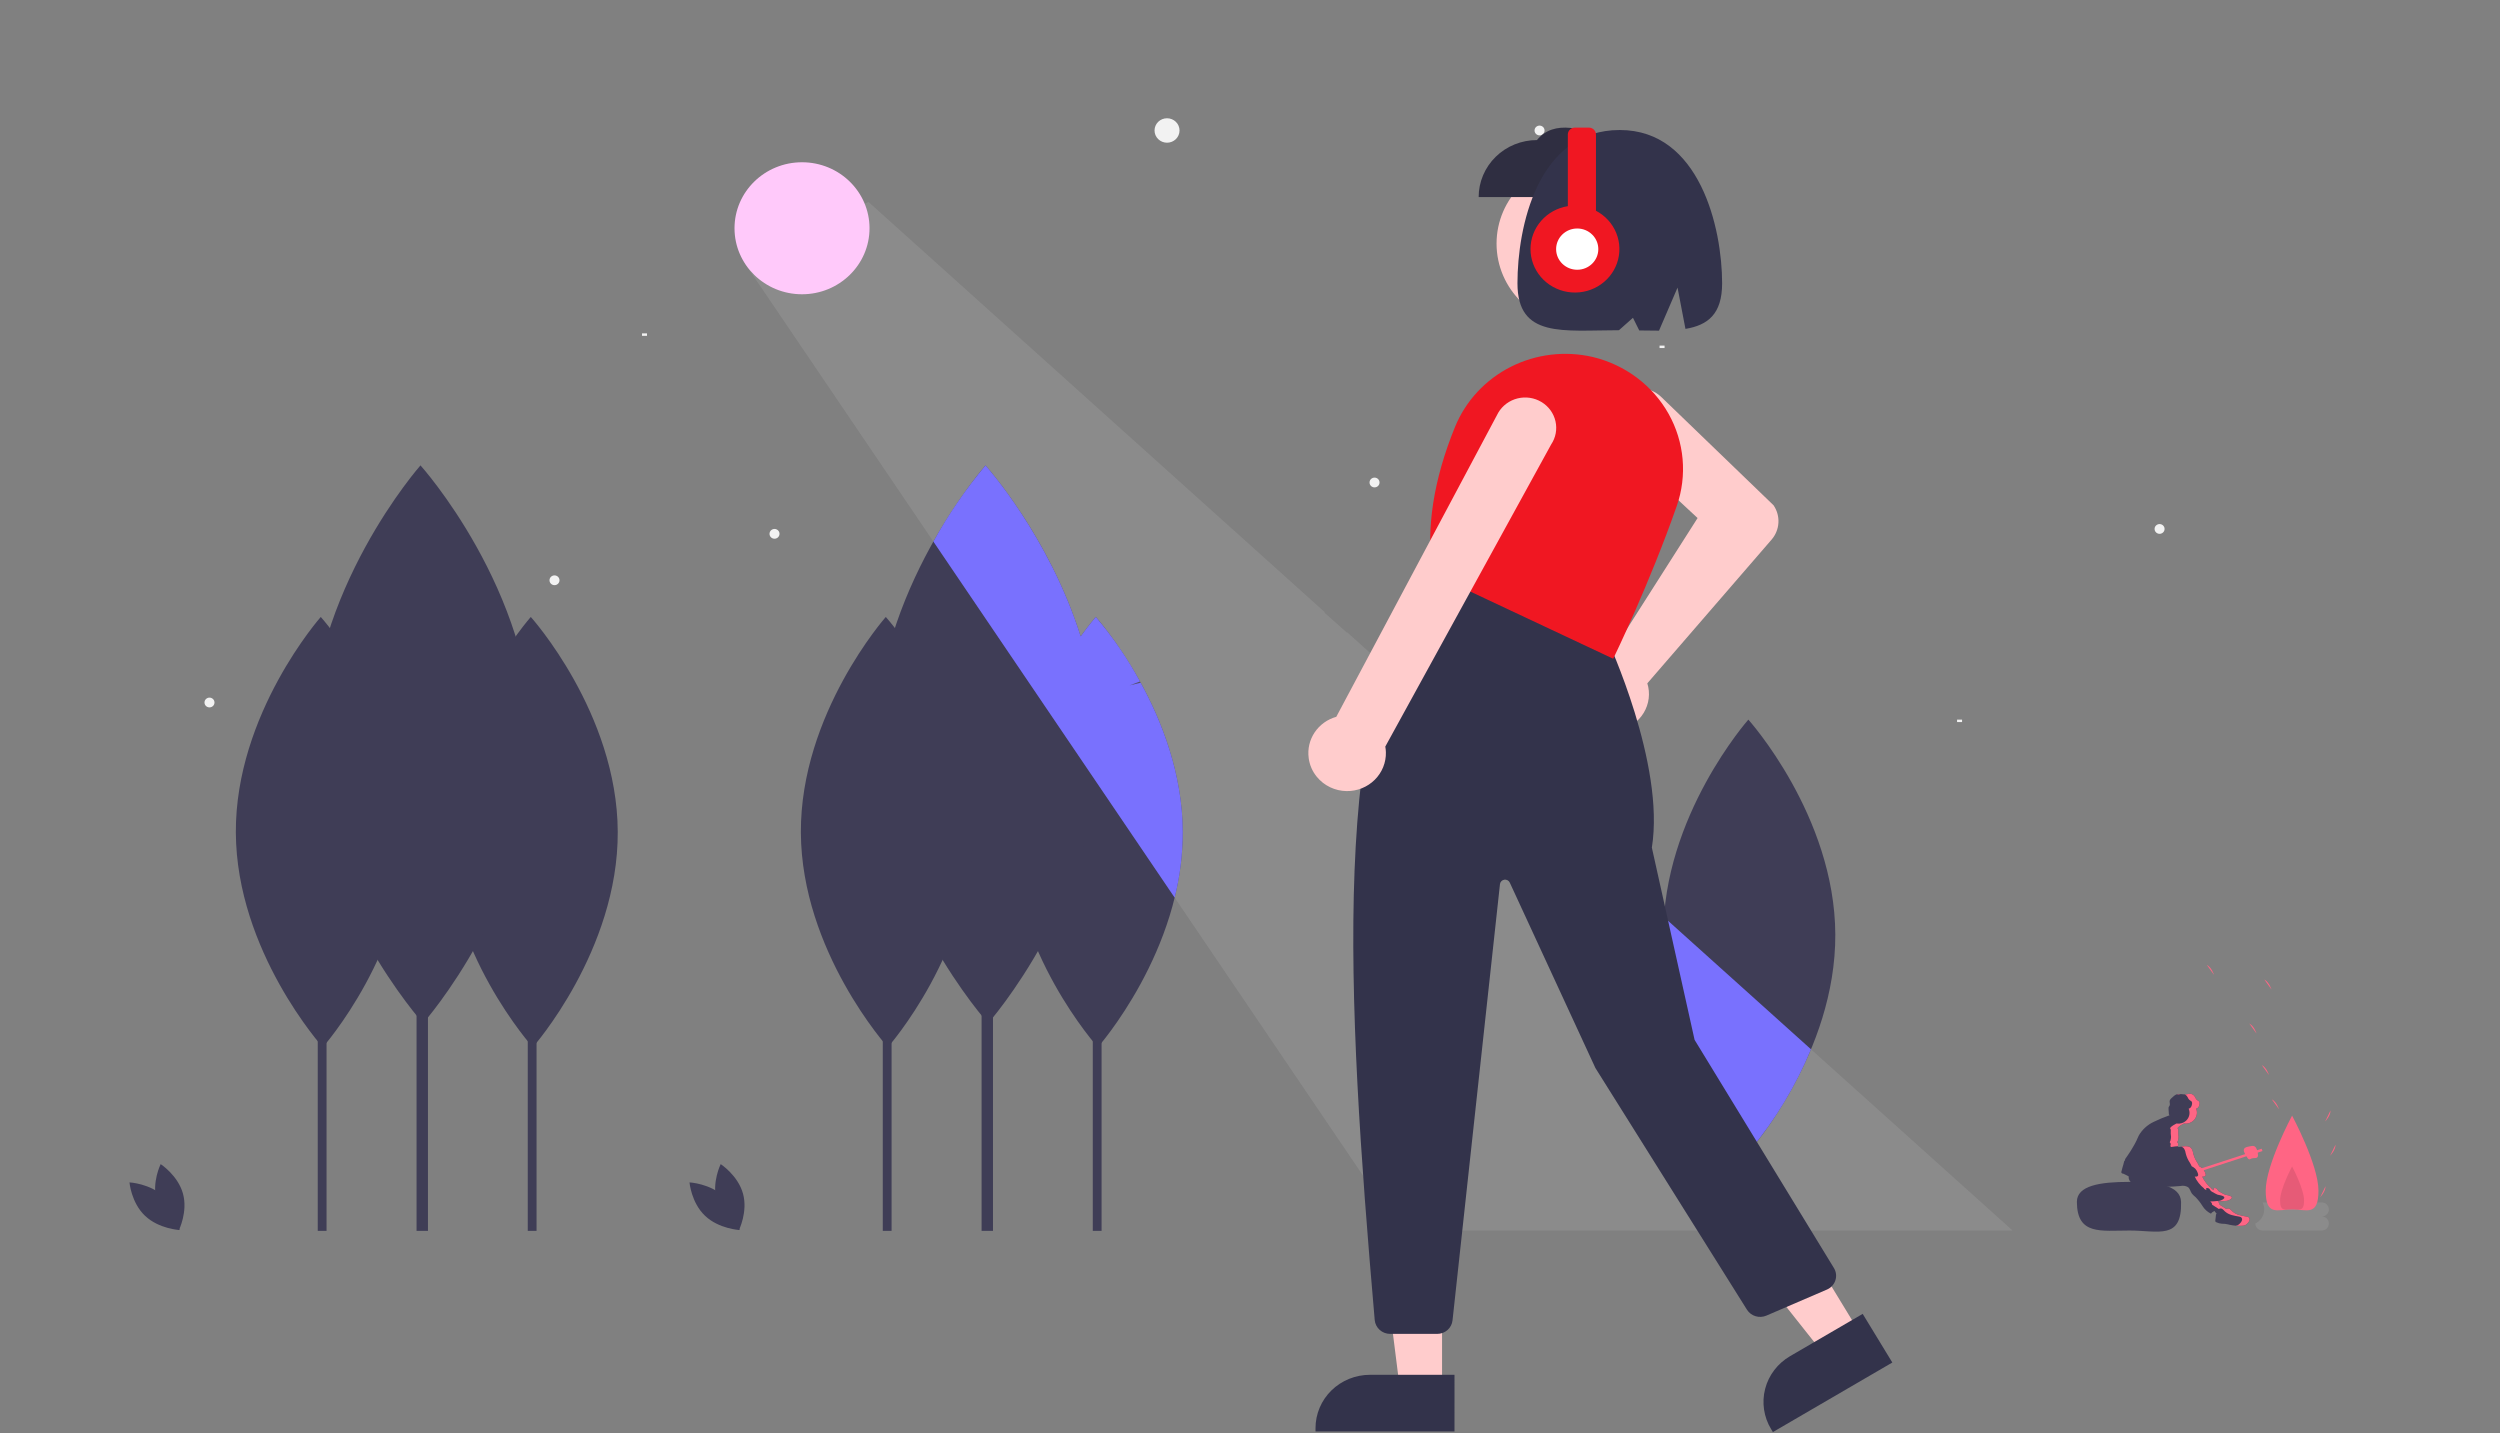 <svg width="375" height="215" viewBox="0 0 375 215" fill="none" xmlns="http://www.w3.org/2000/svg">
<rect x="0" y="0" width="375" height="215" fill="#808080" stroke="none"/>
<g clip-path="url(#clip0)">
<path d="M175.055 21.406C176.09 21.406 176.93 20.585 176.93 19.572C176.93 18.56 176.09 17.739 175.055 17.739C174.019 17.739 173.18 18.56 173.18 19.572C173.18 20.585 174.019 21.406 175.055 21.406Z" fill="#F2F2F2"/>
<path d="M116.177 80.809C116.591 80.809 116.927 80.48 116.927 80.075C116.927 79.67 116.591 79.342 116.177 79.342C115.763 79.342 115.427 79.67 115.427 80.075C115.427 80.48 115.763 80.809 116.177 80.809Z" fill="#F2F2F2"/>
<path d="M226.807 115.277C227.221 115.277 227.557 114.949 227.557 114.543C227.557 114.138 227.221 113.81 226.807 113.81C226.393 113.81 226.057 114.138 226.057 114.543C226.057 114.949 226.393 115.277 226.807 115.277Z" fill="#F2F2F2"/>
<path d="M31.423 106.11C31.837 106.11 32.173 105.781 32.173 105.376C32.173 104.971 31.837 104.643 31.423 104.643C31.009 104.643 30.673 104.971 30.673 105.376C30.673 105.781 31.009 106.11 31.423 106.11Z" fill="#F2F2F2"/>
<path d="M323.937 80.075C324.351 80.075 324.687 79.747 324.687 79.342C324.687 78.937 324.351 78.609 323.937 78.609C323.522 78.609 323.187 78.937 323.187 79.342C323.187 79.747 323.522 80.075 323.937 80.075Z" fill="#F2F2F2"/>
<path d="M83.175 87.776C83.59 87.776 83.925 87.447 83.925 87.042C83.925 86.637 83.59 86.309 83.175 86.309C82.761 86.309 82.425 86.637 82.425 87.042C82.425 87.447 82.761 87.776 83.175 87.776Z" fill="#F2F2F2"/>
<path d="M206.181 73.108C206.595 73.108 206.931 72.78 206.931 72.375C206.931 71.97 206.595 71.641 206.181 71.641C205.767 71.641 205.431 71.97 205.431 72.375C205.431 72.78 205.767 73.108 206.181 73.108Z" fill="#F2F2F2"/>
<path d="M230.932 20.306C231.346 20.306 231.682 19.977 231.682 19.572C231.682 19.167 231.346 18.839 230.932 18.839C230.518 18.839 230.182 19.167 230.182 19.572C230.182 19.977 230.518 20.306 230.932 20.306Z" fill="#F2F2F2"/>
<path d="M74.925 106.11H74.175V106.476H74.925V106.11Z" fill="#F2F2F2"/>
<path d="M97.051 50.007H96.301V50.374H97.051V50.007Z" fill="#F2F2F2"/>
<path d="M151.054 91.809H150.304V92.176H151.054V91.809Z" fill="#F2F2F2"/>
<path d="M294.31 107.943H293.56V108.31H294.31V107.943Z" fill="#F2F2F2"/>
<path d="M249.683 51.84H248.933V52.207H249.683V51.84Z" fill="#F2F2F2"/>
<path d="M80.483 133.661H79.164V184.631H80.483V133.661Z" fill="#3F3D56"/>
<path d="M92.662 124.756C92.746 142.579 79.922 157.085 79.922 157.085C79.922 157.085 66.961 142.695 66.877 124.872C66.793 107.049 79.618 92.543 79.618 92.543C79.618 92.543 92.578 106.933 92.662 124.756Z" fill="#3F3D56"/>
<path d="M64.194 118.551H62.483V184.631H64.194V118.551Z" fill="#3F3D56"/>
<path d="M79.984 111.571C80.093 134.678 63.467 153.485 63.467 153.485C63.467 153.485 46.664 134.829 46.555 111.722C46.446 88.615 63.072 69.808 63.072 69.808C63.072 69.808 79.875 88.464 79.984 111.571Z" fill="#3F3D56"/>
<path d="M263.117 133.661H261.797V184.631H263.117V133.661Z" fill="#6C63FF"/>
<path d="M275.296 140.157C275.38 157.98 262.556 172.486 262.556 172.486C262.556 172.486 249.595 158.096 249.511 140.273C249.427 122.45 262.252 107.943 262.252 107.943C262.252 107.943 275.212 122.334 275.296 140.157Z" fill="#3F3D56"/>
<path d="M48.982 133.661H47.662V184.631H48.982V133.661Z" fill="#3F3D56"/>
<path d="M61.161 124.756C61.245 142.579 48.42 157.085 48.42 157.085C48.42 157.085 35.46 142.695 35.376 124.872C35.292 107.049 48.116 92.543 48.116 92.543C48.116 92.543 61.077 106.933 61.161 124.756Z" fill="#3F3D56"/>
<path d="M165.237 133.661H163.917V184.631H165.237V133.661Z" fill="#3F3D56"/>
<path d="M177.416 124.756C177.5 142.579 164.676 157.085 164.676 157.085C164.676 157.085 151.715 142.695 151.631 124.872C151.547 107.049 164.372 92.543 164.372 92.543C164.372 92.543 177.332 106.933 177.416 124.756Z" fill="#3F3D56"/>
<path d="M148.948 118.551H147.237V184.631H148.948V118.551Z" fill="#3F3D56"/>
<path d="M164.738 111.571C164.847 134.678 148.22 153.485 148.22 153.485C148.22 153.485 131.418 134.829 131.309 111.722C131.2 88.615 147.826 69.808 147.826 69.808C147.826 69.808 164.629 88.464 164.738 111.571Z" fill="#3F3D56"/>
<path d="M133.736 133.661H132.416V184.631H133.736V133.661Z" fill="#3F3D56"/>
<path d="M145.915 124.756C145.999 142.579 133.174 157.085 133.174 157.085C133.174 157.085 120.214 142.695 120.13 124.872C120.046 107.049 132.87 92.543 132.87 92.543C132.87 92.543 145.831 106.933 145.915 124.756Z" fill="#3F3D56"/>
<path d="M271.65 157.398L249.597 137.572C249.538 138.462 249.507 139.363 249.511 140.273C249.595 158.096 262.556 172.486 262.556 172.486C266.329 167.921 269.394 162.837 271.65 157.398Z" fill="#6C63FF"/>
<path d="M107.498 180.085C108.253 182.815 110.841 184.507 110.841 184.507C110.841 184.507 112.204 181.77 111.449 179.039C110.693 176.309 108.105 174.617 108.105 174.617C108.105 174.617 106.742 177.354 107.498 180.085Z" fill="#3F3D56"/>
<path d="M108.608 179.498C110.681 181.471 110.934 184.505 110.934 184.505C110.934 184.505 107.826 184.339 105.753 182.365C103.68 180.392 103.426 177.358 103.426 177.358C103.426 177.358 106.534 177.524 108.608 179.498Z" fill="#3F3D56"/>
<path d="M214.003 180.085C214.758 182.815 217.346 184.507 217.346 184.507C217.346 184.507 218.709 181.77 217.954 179.039C217.198 176.309 214.61 174.617 214.61 174.617C214.61 174.617 213.247 177.354 214.003 180.085Z" fill="#6C63FF"/>
<path d="M215.113 179.498C217.186 181.471 217.439 184.505 217.439 184.505C217.439 184.505 214.331 184.339 212.258 182.365C210.184 180.392 209.931 177.358 209.931 177.358C209.931 177.358 213.039 177.524 215.113 179.498Z" fill="#6C63FF"/>
<path d="M23.494 180.085C24.249 182.815 26.837 184.507 26.837 184.507C26.837 184.507 28.2 181.77 27.445 179.039C26.689 176.309 24.101 174.617 24.101 174.617C24.101 174.617 22.738 177.354 23.494 180.085Z" fill="#3F3D56"/>
<path d="M24.604 179.498C26.677 181.471 26.93 184.505 26.93 184.505C26.93 184.505 23.822 184.339 21.749 182.365C19.676 180.392 19.422 177.358 19.422 177.358C19.422 177.358 22.531 177.524 24.604 179.498Z" fill="#3F3D56"/>
<path d="M140.008 81.235L176.201 134.647C177.009 131.409 177.418 128.089 177.417 124.756C177.376 116.065 174.273 108.191 171.104 102.403L169.43 102.81L171.004 102.222C169.139 98.782 166.916 95.538 164.372 92.543C164.372 92.543 163.449 93.588 162.1 95.459C157.345 80.378 147.826 69.808 147.826 69.808C144.855 73.366 142.237 77.192 140.008 81.235Z" fill="#6C63FF"/>
<path opacity="0.1" d="M348.249 182.47C348.535 182.47 348.81 182.359 349.012 182.161C349.215 181.963 349.328 181.694 349.328 181.415C349.328 181.135 349.215 180.866 349.012 180.669C348.81 180.471 348.535 180.359 348.249 180.359H339.376C339.662 180.919 339.71 181.567 339.507 182.161C339.305 182.754 338.87 183.245 338.297 183.525C338.297 183.805 338.411 184.073 338.613 184.271C338.816 184.469 339.09 184.58 339.376 184.58H348.249C348.535 184.58 348.81 184.469 349.012 184.271C349.215 184.073 349.328 183.805 349.328 183.525C349.328 183.245 349.215 182.977 349.012 182.779C348.81 182.581 348.535 182.47 348.249 182.47Z" fill="#F2F2F2"/>
<path d="M327.16 180.293C327.312 186.047 323.752 184.58 319.437 184.58C315.121 184.58 311.561 185.313 311.532 180.293C311.518 177.82 315.056 177.282 319.372 177.282C323.687 177.282 327.095 177.821 327.16 180.293Z" fill="#3F3D56"/>
<path d="M337.257 182.567C337.187 182.53 337.111 182.506 337.033 182.496C336.641 182.435 336.253 182.354 335.871 182.253C335.486 182.151 335.133 181.959 334.842 181.694C334.733 181.569 334.612 181.455 334.479 181.354C334.412 181.305 334.332 181.275 334.248 181.269C334.164 181.264 334.081 181.282 334.007 181.321C333.992 181.333 333.978 181.346 333.965 181.36C333.912 181.325 333.858 181.291 333.804 181.256C333.519 181.072 333.232 180.891 332.944 180.711L332.932 180.704C332.94 180.659 332.94 180.614 332.933 180.57C332.882 180.424 332.781 180.3 332.646 180.221C333.018 180.218 333.392 180.185 333.761 180.146C334.114 180.152 334.454 180.022 334.709 179.784C334.747 179.743 334.77 179.69 334.775 179.635C334.775 179.521 334.655 179.446 334.547 179.403C334.404 179.346 334.255 179.303 334.102 179.275C333.996 179.26 333.89 179.239 333.787 179.21C333.694 179.178 333.605 179.136 333.521 179.088C333.338 178.989 333.154 178.89 332.971 178.792C332.893 178.755 332.821 178.706 332.758 178.647C332.665 178.551 332.624 178.414 332.528 178.319C332.441 178.232 332.086 178.117 332.036 178.296C332.015 178.367 332.092 178.445 332.101 178.524C331.979 178.449 331.851 178.381 331.721 178.32C331.728 178.304 331.737 178.289 331.743 178.273C331.135 177.796 330.652 177.184 330.333 176.488C330.388 176.489 330.442 176.493 330.497 176.492C330.59 176.501 330.683 176.479 330.761 176.429C330.793 176.401 330.819 176.365 330.835 176.325C330.851 176.286 330.858 176.243 330.855 176.2C330.848 176.115 330.826 176.032 330.791 175.954C330.714 175.719 330.59 175.501 330.426 175.313C330.268 175.164 330.088 175.039 329.892 174.942L329.86 174.924C329.847 174.885 329.834 174.845 329.818 174.806C329.7 174.565 329.566 174.332 329.417 174.108C329.208 173.733 329.054 173.331 328.959 172.914C328.924 172.66 328.824 172.419 328.669 172.212C328.383 171.903 327.892 171.911 327.469 171.958C327.228 171.984 326.987 172.02 326.747 172.056C326.745 172.05 326.745 172.044 326.742 172.038C326.712 171.983 326.693 171.922 326.687 171.86C326.693 171.809 326.704 171.759 326.721 171.71C326.734 171.65 326.731 171.587 326.713 171.528C326.694 171.469 326.661 171.416 326.616 171.373C326.606 171.363 326.596 171.353 326.586 171.342C326.613 171.281 326.637 171.22 326.659 171.158C326.679 171.135 326.694 171.108 326.703 171.08C326.712 171.051 326.715 171.021 326.712 170.991C326.755 170.84 326.778 170.685 326.78 170.529C326.731 170.184 326.718 169.835 326.742 169.487C326.73 169.401 326.698 169.319 326.649 169.247C326.64 169.235 326.625 169.23 326.615 169.219C326.688 169.125 326.773 169.039 326.867 168.964C327.052 168.824 327.249 168.702 327.457 168.598C327.507 168.571 327.577 168.552 327.624 168.521C327.697 168.533 327.771 168.541 327.845 168.543C328.12 168.545 328.391 168.481 328.634 168.356C328.878 168.232 329.087 168.051 329.242 167.829C329.398 167.608 329.496 167.353 329.527 167.086C329.559 166.819 329.523 166.548 329.423 166.298C329.499 166.28 329.571 166.247 329.634 166.202C329.697 166.156 329.75 166.099 329.79 166.033C329.873 165.893 329.922 165.737 329.935 165.576C329.948 165.514 329.948 165.451 329.936 165.389C329.924 165.327 329.9 165.268 329.864 165.215C329.801 165.155 329.728 165.106 329.649 165.068C329.54 165.001 329.449 164.911 329.382 164.803C329.334 164.727 329.3 164.643 329.258 164.564C329.187 164.417 329.076 164.292 328.938 164.203C328.8 164.113 328.639 164.062 328.474 164.056C328.316 164.075 328.16 164.106 328.007 164.147C327.482 164.237 326.911 163.965 326.424 164.177C326.304 164.234 326.193 164.306 326.093 164.393C325.956 164.503 325.824 164.62 325.698 164.742C325.588 164.834 325.505 164.952 325.457 165.085C325.391 165.328 325.548 165.6 325.448 165.831C325.413 165.897 325.373 165.96 325.326 166.019C325.215 166.177 325.335 166.796 325.323 166.987C325.309 167.081 325.333 167.176 325.391 167.252C325.405 167.267 325.422 167.279 325.44 167.289C324.623 167.574 323.824 167.906 323.048 168.283C322.115 168.724 321.341 169.431 320.828 170.311C320.696 170.562 320.596 170.828 320.476 171.085C320.317 171.429 320.125 171.756 319.933 172.082C319.698 172.481 319.464 172.88 319.193 173.255C319.038 173.454 318.895 173.662 318.764 173.876C318.761 173.908 318.76 173.939 318.761 173.971C318.767 174 318.764 174.031 318.753 174.059C318.741 174.075 318.726 174.089 318.708 174.099C318.69 174.108 318.671 174.114 318.65 174.116L318.644 174.132C318.583 174.325 318.532 174.521 318.492 174.719C318.412 175.034 318.284 175.338 318.235 175.659C318.207 175.7 318.191 175.747 318.19 175.796C318.188 175.845 318.202 175.893 318.228 175.935C318.255 175.976 318.293 176.009 318.339 176.029C318.384 176.05 318.435 176.057 318.485 176.049C318.766 176.171 319.036 176.314 319.306 176.458C319.302 176.478 319.296 176.496 319.293 176.516C319.284 176.72 319.335 176.923 319.439 177.1C319.542 177.278 319.695 177.423 319.88 177.519C320.252 177.705 320.66 177.813 321.077 177.837C321.239 177.856 321.402 177.865 321.564 177.881C321.8 178.009 322.052 178.109 322.313 178.178C322.371 178.194 322.43 178.203 322.489 178.205C322.568 178.199 322.646 178.177 322.715 178.139C322.784 178.1 322.844 178.047 322.89 177.984C324.284 178.059 325.683 178.031 327.073 177.9C327.458 177.813 327.862 177.874 328.202 178.071C328.503 178.311 328.564 178.736 328.788 179.046C328.951 179.238 329.134 179.412 329.333 179.566C329.731 179.977 330.082 180.429 330.381 180.912C330.683 181.401 331.12 181.796 331.643 182.051C331.737 181.905 331.873 181.789 332.034 181.718C332.076 181.694 332.116 181.666 332.157 181.639C332.212 181.727 332.276 181.809 332.348 181.883C332.402 181.94 332.456 182 332.506 182.062C332.504 182.062 332.503 182.061 332.501 182.062C332.428 182.073 332.404 182.162 332.395 182.234C332.363 182.509 332.331 182.784 332.299 183.059C332.288 183.113 332.291 183.169 332.31 183.222C332.345 183.278 332.398 183.322 332.462 183.345C332.723 183.467 333.005 183.54 333.294 183.559C333.439 183.569 333.585 183.565 333.73 183.578C333.968 183.608 334.204 183.654 334.435 183.715C335.065 183.856 335.713 183.905 336.358 183.862C336.491 183.859 336.623 183.835 336.748 183.79C336.896 183.721 337.027 183.621 337.133 183.499C337.267 183.374 337.367 183.218 337.423 183.045C337.448 182.958 337.446 182.866 337.417 182.78C337.387 182.695 337.331 182.62 337.257 182.567Z" fill="#3F3D56"/>
<path d="M326.882 164.147C326.944 164.136 327.005 164.119 327.067 164.104C326.869 164.08 326.669 164.099 326.48 164.159C326.614 164.171 326.749 164.167 326.882 164.147Z" fill="#FF6584"/>
<path d="M328.133 164.564C328.175 164.643 328.209 164.727 328.257 164.803C328.323 164.911 328.415 165.001 328.524 165.068C328.603 165.106 328.676 165.155 328.739 165.215C328.775 165.268 328.799 165.327 328.811 165.389C328.823 165.451 328.823 165.514 328.81 165.576C328.797 165.737 328.748 165.893 328.665 166.033C328.625 166.099 328.572 166.156 328.509 166.202C328.446 166.247 328.374 166.28 328.298 166.298C328.413 166.565 328.453 166.857 328.413 167.144C328.374 167.432 328.256 167.703 328.072 167.93C327.888 168.158 327.645 168.332 327.368 168.436C327.092 168.54 326.791 168.57 326.499 168.521C326.451 168.552 326.382 168.571 326.332 168.598C326.124 168.702 325.927 168.824 325.742 168.964C325.648 169.039 325.563 169.125 325.49 169.219C325.5 169.23 325.515 169.235 325.524 169.246C325.573 169.319 325.605 169.401 325.617 169.487C325.593 169.835 325.606 170.184 325.655 170.529C325.653 170.685 325.63 170.841 325.587 170.991C325.59 171.021 325.587 171.051 325.578 171.08C325.569 171.108 325.554 171.135 325.534 171.158C325.512 171.22 325.487 171.281 325.461 171.342C325.471 171.353 325.481 171.363 325.491 171.373C325.536 171.416 325.569 171.469 325.588 171.528C325.606 171.587 325.609 171.65 325.596 171.71C325.579 171.759 325.568 171.809 325.562 171.86C325.568 171.922 325.587 171.983 325.617 172.038C325.62 172.044 325.62 172.05 325.622 172.056C325.862 172.02 326.102 171.984 326.344 171.958C326.463 171.944 326.582 171.937 326.702 171.935C326.693 171.911 326.688 171.886 326.687 171.86C326.693 171.809 326.704 171.759 326.721 171.71C326.734 171.65 326.731 171.587 326.713 171.528C326.694 171.469 326.661 171.416 326.616 171.373C326.606 171.363 326.596 171.353 326.586 171.342C326.613 171.281 326.637 171.22 326.659 171.158C326.679 171.135 326.694 171.108 326.703 171.08C326.712 171.051 326.715 171.021 326.712 170.991C326.755 170.841 326.778 170.685 326.78 170.529C326.731 170.184 326.718 169.835 326.742 169.487C326.73 169.401 326.698 169.319 326.649 169.246C326.64 169.235 326.625 169.23 326.615 169.219C326.688 169.125 326.773 169.039 326.867 168.964C327.052 168.824 327.249 168.702 327.457 168.598C327.507 168.571 327.577 168.552 327.624 168.521C327.697 168.533 327.771 168.541 327.845 168.543C328.12 168.545 328.391 168.481 328.634 168.356C328.878 168.232 329.087 168.051 329.242 167.829C329.398 167.608 329.496 167.353 329.527 167.086C329.559 166.819 329.523 166.548 329.423 166.298C329.499 166.28 329.571 166.247 329.634 166.202C329.697 166.156 329.75 166.099 329.79 166.033C329.873 165.893 329.922 165.737 329.935 165.576C329.948 165.514 329.948 165.451 329.936 165.389C329.924 165.327 329.9 165.268 329.864 165.215C329.801 165.155 329.728 165.106 329.649 165.068C329.54 165.001 329.449 164.911 329.382 164.803C329.334 164.727 329.3 164.643 329.258 164.564C329.187 164.417 329.076 164.292 328.938 164.203C328.8 164.113 328.639 164.062 328.474 164.056C328.316 164.075 328.16 164.106 328.007 164.147C327.921 164.16 327.834 164.166 327.747 164.163C327.911 164.26 328.044 164.398 328.133 164.564Z" fill="#FF6584"/>
<path d="M337.257 182.567C337.187 182.53 337.111 182.506 337.033 182.496C336.641 182.435 336.253 182.354 335.871 182.253C335.486 182.151 335.133 181.959 334.842 181.694C334.733 181.569 334.612 181.455 334.479 181.354C334.412 181.305 334.332 181.275 334.248 181.269C334.164 181.264 334.081 181.281 334.007 181.321C333.992 181.333 333.978 181.346 333.965 181.36C333.912 181.325 333.858 181.291 333.804 181.256C333.519 181.072 333.232 180.891 332.944 180.711L332.932 180.704C332.94 180.659 332.94 180.614 332.933 180.57C332.882 180.424 332.781 180.3 332.646 180.221C333.018 180.218 333.392 180.185 333.761 180.146C334.114 180.152 334.454 180.022 334.709 179.784C334.747 179.743 334.77 179.69 334.775 179.635C334.775 179.521 334.655 179.446 334.547 179.403C334.404 179.346 334.255 179.303 334.102 179.275C333.996 179.26 333.89 179.239 333.787 179.21C333.694 179.178 333.605 179.136 333.521 179.088C333.338 178.989 333.154 178.89 332.971 178.792C332.893 178.755 332.821 178.706 332.758 178.647C332.665 178.551 332.624 178.414 332.529 178.319C332.441 178.232 332.086 178.117 332.036 178.296C332.016 178.367 332.092 178.445 332.101 178.524C331.979 178.449 331.852 178.381 331.721 178.32C331.728 178.304 331.737 178.289 331.743 178.273C331.135 177.796 330.652 177.184 330.333 176.488C330.388 176.489 330.442 176.493 330.497 176.492C330.59 176.501 330.683 176.479 330.761 176.429C330.793 176.401 330.819 176.365 330.835 176.325C330.851 176.286 330.858 176.243 330.855 176.2C330.848 176.115 330.826 176.032 330.792 175.954C330.714 175.719 330.59 175.501 330.427 175.313C330.268 175.164 330.088 175.039 329.892 174.942L329.86 174.924C329.847 174.885 329.834 174.845 329.818 174.806C329.7 174.565 329.566 174.332 329.417 174.108C329.208 173.733 329.054 173.331 328.959 172.914C328.924 172.66 328.824 172.419 328.669 172.212C328.383 171.903 327.892 171.911 327.469 171.958C327.374 171.968 327.281 171.984 327.186 171.996C327.323 172.036 327.447 172.11 327.544 172.212C327.699 172.419 327.799 172.66 327.834 172.914C327.929 173.331 328.083 173.733 328.292 174.108C328.441 174.332 328.575 174.565 328.693 174.806C328.709 174.845 328.722 174.885 328.735 174.924L328.767 174.942C328.963 175.039 329.143 175.164 329.301 175.313C329.465 175.501 329.589 175.719 329.666 175.954C329.701 176.032 329.723 176.115 329.73 176.2C329.733 176.243 329.726 176.286 329.71 176.325C329.694 176.365 329.668 176.401 329.636 176.429C329.558 176.479 329.465 176.501 329.372 176.492C329.317 176.493 329.263 176.489 329.208 176.488C329.527 177.184 330.01 177.796 330.618 178.273C330.612 178.289 330.603 178.304 330.596 178.32C330.726 178.381 330.854 178.449 330.976 178.524C330.967 178.445 330.89 178.367 330.911 178.296C330.961 178.117 331.316 178.232 331.403 178.319C331.499 178.414 331.54 178.551 331.633 178.647C331.696 178.706 331.768 178.755 331.846 178.792C332.029 178.89 332.213 178.989 332.396 179.088C332.48 179.136 332.569 179.178 332.662 179.21C332.765 179.239 332.871 179.26 332.977 179.275C333.13 179.303 333.279 179.346 333.422 179.403C333.53 179.446 333.65 179.521 333.65 179.635C333.645 179.69 333.622 179.743 333.584 179.784C333.329 180.022 332.989 180.152 332.636 180.146C332.267 180.185 331.893 180.218 331.521 180.221C331.656 180.3 331.757 180.424 331.808 180.57C331.815 180.614 331.815 180.659 331.807 180.704L331.819 180.711C332.107 180.891 332.394 181.072 332.679 181.256C332.733 181.291 332.787 181.325 332.84 181.36C332.853 181.346 332.867 181.333 332.882 181.321C332.956 181.281 333.039 181.264 333.123 181.269C333.207 181.275 333.287 181.305 333.354 181.354C333.487 181.455 333.608 181.569 333.717 181.694C334.008 181.959 334.361 182.151 334.746 182.253C335.128 182.354 335.516 182.435 335.908 182.496C335.986 182.506 336.062 182.53 336.132 182.567C336.206 182.62 336.262 182.695 336.292 182.78C336.321 182.866 336.323 182.958 336.298 183.045C336.242 183.218 336.142 183.374 336.008 183.499C335.902 183.621 335.771 183.721 335.623 183.79C335.532 183.824 335.435 183.845 335.338 183.852C335.677 183.881 336.018 183.884 336.358 183.862C336.491 183.859 336.623 183.835 336.748 183.79C336.896 183.721 337.027 183.621 337.133 183.499C337.267 183.374 337.367 183.218 337.423 183.045C337.449 182.958 337.446 182.866 337.417 182.78C337.387 182.695 337.331 182.62 337.257 182.567Z" fill="#FF6584"/>
<path d="M331.018 181.649C331.036 181.665 331.055 181.683 331.074 181.699C331.06 181.679 331.044 181.66 331.032 181.639L331.018 181.649Z" fill="#FF6584"/>
<path d="M347.77 178.601C347.77 182.486 345.998 181.415 343.813 181.415C341.627 181.415 339.856 182.486 339.856 178.601C339.856 174.716 343.813 167.346 343.813 167.346C343.813 167.346 347.77 174.716 347.77 178.601Z" fill="#FF6584"/>
<path opacity="0.1" d="M345.611 180.087C345.611 181.853 344.806 181.366 343.813 181.366C342.819 181.366 342.014 181.853 342.014 180.087C342.014 178.321 343.813 174.971 343.813 174.971C343.813 174.971 345.611 178.321 345.611 180.087Z" fill="black"/>
<path d="M348.772 168.22C348.772 168.22 349.594 167.384 349.578 166.565L348.772 168.22Z" fill="#FF6584"/>
<path d="M340.348 161.256C340.348 161.256 340.005 160.146 339.266 159.759L340.348 161.256Z" fill="#FF6584"/>
<path d="M332.098 146.222C332.098 146.222 331.755 145.112 331.015 144.725L332.098 146.222Z" fill="#FF6584"/>
<path d="M341.848 166.39C341.848 166.39 341.505 165.28 340.766 164.892L341.848 166.39Z" fill="#FF6584"/>
<path d="M340.723 148.422C340.723 148.422 340.38 147.312 339.641 146.925L340.723 148.422Z" fill="#FF6584"/>
<path d="M338.473 155.022C338.473 155.022 338.13 153.912 337.391 153.525L338.473 155.022Z" fill="#FF6584"/>
<path d="M348.022 179.587C348.022 179.587 348.844 178.752 348.828 177.932L348.022 179.587Z" fill="#FF6584"/>
<path d="M349.522 173.354C349.522 173.354 350.345 172.518 350.328 171.698L349.522 173.354Z" fill="#FF6584"/>
<path d="M339.253 172.305L330.253 175.239L330.371 175.587L339.372 172.654L339.253 172.305Z" fill="#FF6584"/>
<path d="M338.6 172.655C338.937 173.946 338.37 173.638 337.853 173.743C337.336 173.847 337.437 174.313 336.726 173.034C336.234 172.15 336.956 172.052 337.473 171.947C337.99 171.843 338.369 171.774 338.6 172.655Z" fill="#FF6584"/>
<path opacity="0.1" d="M210.284 102.228L210.284 102.227L202.101 94.871L202.028 94.889L198.751 91.976L198.593 91.931L198.763 91.868L163.917 60.541L130.265 30.286L113.117 39.18L111.714 39.483L132.264 69.808L210.036 184.58H301.886L210.284 102.228Z" fill="#F2F2F2"/>
<path d="M120.302 44.14C125.894 44.14 130.428 39.708 130.428 34.24C130.428 28.772 125.894 24.339 120.302 24.339C114.71 24.339 110.177 28.772 110.177 34.24C110.177 39.708 114.71 44.14 120.302 44.14Z" fill="#FFC9FA"/>
</g>
<path d="M237.116 48.895C244.093 48.895 249.749 43.364 249.749 36.541C249.749 29.717 244.093 24.186 237.116 24.186C230.139 24.186 224.483 29.717 224.483 36.541C224.483 43.364 230.139 48.895 237.116 48.895Z" fill="#FFCCCC"/>
<path d="M236.299 105.803C236.055 105.06 235.974 104.276 236.062 103.501C236.15 102.725 236.404 101.977 236.809 101.305C237.213 100.633 237.758 100.051 238.408 99.6C239.057 99.148 239.798 98.835 240.58 98.683C240.828 98.636 241.078 98.606 241.33 98.594L254.638 77.707L242.484 66.405C242.014 65.975 241.636 65.457 241.372 64.882C241.109 64.308 240.965 63.688 240.949 63.058C240.933 62.428 241.045 61.802 241.279 61.215C241.514 60.629 241.865 60.093 242.313 59.641C242.761 59.188 243.296 58.828 243.888 58.58C244.48 58.331 245.117 58.201 245.761 58.196C246.405 58.191 247.043 58.312 247.639 58.551C248.235 58.789 248.776 59.142 249.231 59.588L266.014 75.774L266.048 75.814C266.567 76.587 266.818 77.502 266.763 78.425C266.708 79.348 266.35 80.229 265.743 80.937L247.097 102.501C247.152 102.674 247.199 102.85 247.236 103.027C247.391 103.792 247.38 104.58 247.203 105.34C247.026 106.1 246.686 106.815 246.207 107.438C245.727 108.061 245.118 108.578 244.42 108.955C243.722 109.332 242.951 109.56 242.156 109.625C241.996 109.639 241.836 109.645 241.677 109.645C240.481 109.641 239.317 109.267 238.351 108.576C237.385 107.886 236.667 106.916 236.299 105.803Z" fill="#FFCCCC"/>
<path d="M216.309 208.487H210.003L207.003 184.7H216.31L216.309 208.487Z" fill="#FFCCCC"/>
<path d="M218.174 214.717H197.327V214.211C197.327 213.162 197.539 212.122 197.949 211.153C198.36 210.183 198.962 209.302 199.721 208.56C200.479 207.818 201.38 207.23 202.372 206.828C203.363 206.427 204.426 206.22 205.499 206.22H218.175L218.174 214.717Z" fill="#33334B"/>
<path d="M278.986 199.96L273.568 203.116L258.547 184.179L266.544 179.522L278.986 199.96Z" fill="#FFCCCC"/>
<path d="M265.935 214.81L265.672 214.378C264.564 212.557 264.24 210.38 264.773 208.325C265.305 206.271 266.651 204.508 268.513 203.423L279.404 197.081L283.848 204.378L265.935 214.81Z" fill="#33334B"/>
<path d="M206.207 198.011C201.983 149.367 199.469 104.176 214.913 85.741L215.032 85.598L241.02 95.765L241.063 95.855C241.151 96.042 249.794 114.634 247.778 127.14L254.188 155.978L275.089 190.204C275.257 190.479 275.364 190.787 275.401 191.106C275.439 191.424 275.407 191.747 275.307 192.053C275.207 192.359 275.042 192.64 274.823 192.879C274.603 193.118 274.334 193.308 274.034 193.437L264.951 197.345C264.438 197.564 263.862 197.594 263.329 197.431C262.795 197.268 262.34 196.922 262.046 196.457L239.309 160.199L226.466 132.389C226.397 132.238 226.278 132.113 226.129 132.035C225.98 131.956 225.808 131.928 225.641 131.954C225.473 131.98 225.319 132.06 225.203 132.18C225.086 132.3 225.014 132.455 224.996 132.62L217.878 198.061C217.818 198.617 217.55 199.132 217.125 199.506C216.7 199.879 216.148 200.086 215.576 200.085H208.515C207.935 200.082 207.378 199.868 206.951 199.484C206.525 199.101 206.26 198.576 206.207 198.011Z" fill="#33334B"/>
<path d="M215.001 86.127L214.877 86.069L214.857 85.936C213.886 79.291 215.035 71.908 218.272 63.992C219.868 60.117 222.834 56.933 226.629 55.017C230.425 53.102 234.797 52.584 238.951 53.557C241.343 54.134 243.587 55.19 245.54 56.659C247.494 58.128 249.114 59.977 250.298 62.09C251.467 64.182 252.179 66.488 252.389 68.862C252.599 71.237 252.303 73.629 251.519 75.885C247.438 87.555 242.144 98.475 242.091 98.584L241.98 98.811L215.001 86.127Z" fill="#F01722"/>
<path d="M196.301 113.685C196.122 112.342 196.442 110.982 197.202 109.851C197.962 108.72 199.112 107.894 200.443 107.522L224.745 61.894C225.057 61.368 225.474 60.907 225.971 60.541C226.468 60.174 227.036 59.909 227.64 59.76C228.243 59.612 228.872 59.583 229.487 59.676C230.102 59.769 230.692 59.982 231.222 60.302C231.752 60.622 232.211 61.042 232.572 61.538C232.932 62.035 233.188 62.597 233.323 63.191C233.457 63.786 233.469 64.401 233.357 64.999C233.245 65.598 233.011 66.169 232.669 66.678L207.793 111.988C207.845 112.263 207.875 112.542 207.883 112.823C207.904 113.589 207.767 114.351 207.479 115.064C207.192 115.777 206.76 116.426 206.209 116.972C205.659 117.517 205.001 117.948 204.276 118.239C203.551 118.53 202.773 118.674 201.989 118.664C201.13 118.652 200.284 118.454 199.513 118.084C198.741 117.714 198.062 117.182 197.526 116.526C196.854 115.709 196.429 114.725 196.299 113.685H196.301Z" fill="#FFCCCC"/>
<path d="M221.798 29.561H241.858V21.01C237.456 19.299 233.147 17.845 230.542 21.01C228.223 21.01 225.999 21.911 224.359 23.515C222.72 25.119 221.798 27.294 221.798 29.561Z" fill="#2F2E41"/>
<path d="M242.969 19.501C254.961 19.501 258.318 34.202 258.318 42.495C258.318 47.12 256.179 48.775 252.818 49.334L251.631 43.142L248.851 49.599C247.907 49.604 246.915 49.586 245.887 49.568L244.944 47.669L242.842 49.533C234.424 49.546 227.62 50.746 227.62 42.494C227.62 34.202 230.564 19.501 242.969 19.501Z" fill="#33334B"/>
<path d="M239.395 31.614V20.174C239.395 20.039 239.368 19.905 239.315 19.779C239.262 19.654 239.184 19.541 239.086 19.445C238.988 19.349 238.872 19.273 238.744 19.221C238.616 19.169 238.479 19.142 238.34 19.142H236.23C236.092 19.142 235.955 19.169 235.827 19.221C235.699 19.273 235.582 19.349 235.484 19.445C235.386 19.541 235.309 19.654 235.256 19.779C235.203 19.905 235.175 20.039 235.175 20.174V30.924C233.615 31.172 232.196 31.953 231.17 33.129C230.145 34.306 229.579 35.8 229.576 37.345C229.572 38.891 230.13 40.388 231.15 41.569C232.17 42.749 233.585 43.538 235.144 43.792C236.703 44.047 238.304 43.752 239.661 42.96C241.018 42.168 242.044 40.93 242.554 39.467C243.065 38.005 243.027 36.412 242.449 34.974C241.87 33.535 240.788 32.344 239.395 31.614H239.395Z" fill="#F01722"/>
<path d="M236.582 40.463C238.33 40.463 239.747 39.078 239.747 37.368C239.747 35.659 238.33 34.274 236.582 34.274C234.834 34.274 233.417 35.659 233.417 37.368C233.417 39.078 234.834 40.463 236.582 40.463Z" fill="white"/>
<defs>
<clipPath id="clip0">
<rect width="380.249" height="184.442" fill="white" transform="translate(-5.249 0.305)"/>
</clipPath>
</defs>
</svg>
